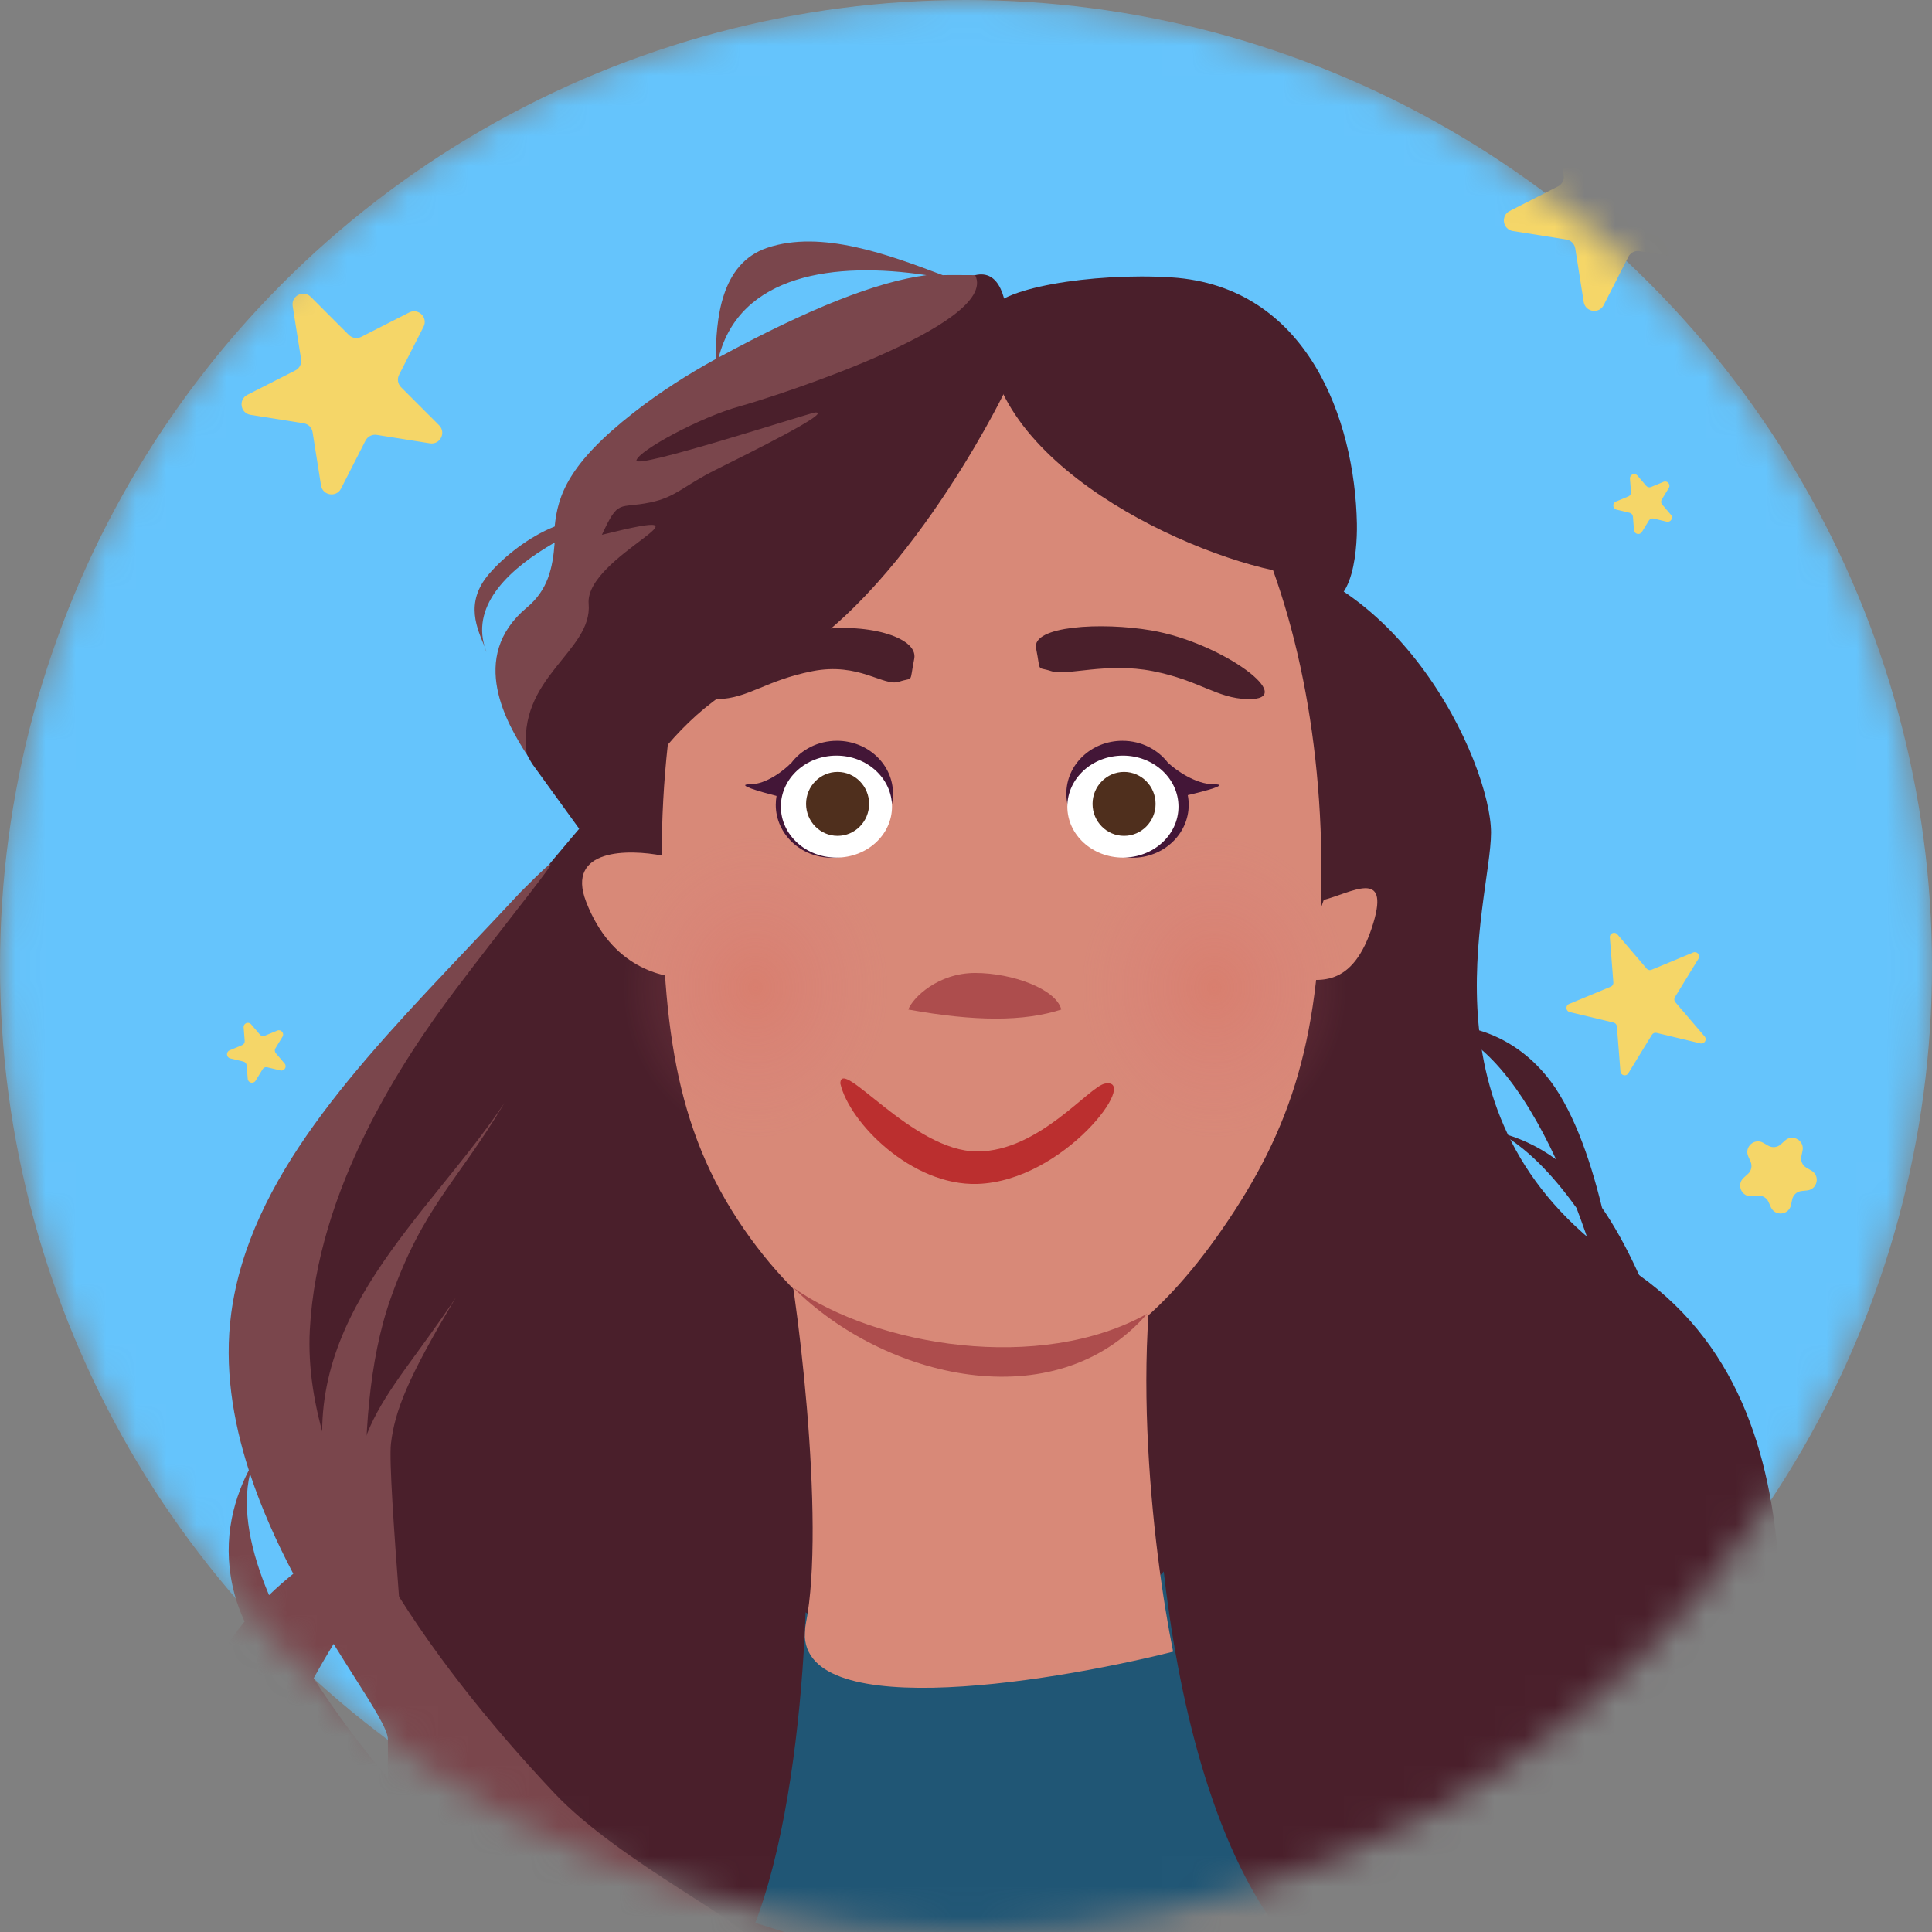 <svg width="64" height="64" viewBox="0 0 64 64" fill="none" xmlns="http://www.w3.org/2000/svg">
<rect x="0" y="0" width="64" height="64" fill="#808080" stroke="none"/>
<mask id="mask0" mask-type="alpha" maskUnits="userSpaceOnUse" x="0" y="0" width="64" height="64">
<circle cx="32" cy="32" r="32" fill="#C4C4C4"/>
</mask>
<g mask="url(#mask0)">
<circle cx="32" cy="32" r="32" fill="#65C4FC"/>
<path d="M9.695 10.137C9.642 9.799 10.052 9.591 10.294 9.833L11.555 11.095C11.664 11.203 11.829 11.23 11.965 11.16L13.556 10.351C13.861 10.195 14.186 10.521 14.03 10.826L13.22 12.416C13.15 12.552 13.176 12.717 13.284 12.826L14.546 14.088C14.788 14.33 14.579 14.74 14.241 14.686L12.478 14.406C12.327 14.383 12.178 14.459 12.108 14.595L11.297 16.185C11.142 16.489 10.687 16.417 10.634 16.079L10.355 14.316C10.332 14.165 10.213 14.047 10.062 14.023L8.3 13.743C7.962 13.689 7.89 13.235 8.195 13.079L9.785 12.27C9.922 12.2 9.998 12.051 9.974 11.9L9.695 10.137Z" fill="#F5D668"/>
<path d="M59.13 37.782C59.385 37.553 59.783 37.784 59.712 38.118L59.673 38.304C59.641 38.454 59.709 38.607 59.841 38.683L60.006 38.778C60.302 38.949 60.206 39.4 59.866 39.435L59.677 39.455C59.525 39.471 59.401 39.583 59.369 39.733L59.329 39.919C59.258 40.253 58.8 40.301 58.661 39.989L58.584 39.815C58.522 39.676 58.377 39.592 58.225 39.608L58.036 39.628C57.696 39.663 57.508 39.243 57.763 39.014L57.904 38.887C58.017 38.785 58.052 38.621 57.99 38.481L57.913 38.307C57.774 37.995 58.116 37.687 58.412 37.858L58.576 37.953C58.709 38.029 58.876 38.012 58.989 37.91L59.13 37.782Z" fill="#F5D668"/>
<path d="M51.519 4.032C51.466 3.694 51.876 3.486 52.117 3.728L53.386 4.997C53.494 5.106 53.66 5.132 53.796 5.062L55.396 4.248C55.701 4.093 56.026 4.419 55.87 4.723L55.055 6.322C54.985 6.459 55.012 6.624 55.12 6.732L56.388 8.002C56.63 8.244 56.421 8.654 56.083 8.6L54.31 8.319C54.159 8.295 54.01 8.371 53.941 8.507L53.125 10.106C52.97 10.411 52.515 10.339 52.462 10.001L52.182 8.228C52.158 8.077 52.039 7.958 51.888 7.934L50.116 7.653C49.778 7.599 49.706 7.144 50.011 6.989L51.61 6.175C51.747 6.106 51.823 5.956 51.799 5.805L51.519 4.032Z" fill="#F5D668"/>
<path d="M56.09 31.552C56.217 31.5 56.336 31.64 56.265 31.757L55.484 33.032C55.452 33.084 55.457 33.151 55.497 33.198L56.469 34.334C56.558 34.438 56.462 34.595 56.328 34.563L54.874 34.215C54.815 34.201 54.753 34.226 54.721 34.279L53.94 35.554C53.868 35.671 53.689 35.628 53.679 35.491L53.561 34.001C53.556 33.94 53.512 33.889 53.453 33.874L51.998 33.526C51.865 33.494 51.851 33.31 51.977 33.258L53.359 32.685C53.415 32.662 53.45 32.605 53.445 32.544L53.328 31.053C53.317 30.916 53.487 30.846 53.576 30.95L54.547 32.087C54.587 32.133 54.652 32.149 54.709 32.125L56.09 31.552Z" fill="#F5D668"/>
<path d="M9.184 34.139C9.31 34.087 9.43 34.227 9.358 34.343L9.125 34.724C9.093 34.776 9.098 34.843 9.138 34.89L9.428 35.23C9.517 35.334 9.421 35.491 9.288 35.459L8.854 35.355C8.794 35.34 8.732 35.366 8.7 35.418L8.467 35.799C8.395 35.916 8.216 35.873 8.206 35.737L8.17 35.291C8.165 35.23 8.122 35.179 8.062 35.165L7.628 35.061C7.495 35.029 7.48 34.845 7.607 34.793L8.019 34.622C8.076 34.598 8.111 34.541 8.106 34.48L8.071 34.035C8.06 33.898 8.23 33.828 8.319 33.932L8.609 34.271C8.649 34.318 8.714 34.334 8.771 34.31L9.184 34.139Z" fill="#F5D668"/>
<path d="M55.107 15.961C55.233 15.909 55.353 16.049 55.281 16.165L55.048 16.547C55.016 16.599 55.021 16.666 55.061 16.712L55.351 17.052C55.44 17.156 55.344 17.313 55.211 17.281L54.776 17.177C54.717 17.163 54.655 17.188 54.623 17.24L54.39 17.622C54.318 17.738 54.139 17.695 54.128 17.559L54.093 17.113C54.088 17.052 54.045 17.002 53.985 16.987L53.551 16.883C53.417 16.851 53.403 16.668 53.529 16.615L53.942 16.444C53.999 16.421 54.034 16.363 54.029 16.302L53.994 15.857C53.983 15.72 54.153 15.65 54.242 15.754L54.532 16.094C54.572 16.14 54.637 16.156 54.694 16.132L55.107 15.961Z" fill="#F5D668"/>
<path d="M36.736 38.437C36.736 36.189 39.08 24.052 40.252 18.264C46.228 18.264 49.392 25.286 49.392 27.584C49.392 29.882 46.756 37.287 53.963 42.011C61.17 46.735 58.357 57.205 58.885 61.545C59.307 65.018 45.232 60.099 38.142 57.205C38.435 55.034 36.455 50.315 36.736 48.17C37.088 45.489 36.736 41.245 36.736 38.437Z" fill="#4A1F2B"/>
<path d="M8.422 44.395C9.114 39.26 17.937 28.649 22.262 23.985C30.911 23.985 27.625 61.981 25.549 65.19C23.473 68.4 18.283 66.602 13.612 65.19C8.941 63.778 13.612 63.522 13.612 62.623V58.515C13.612 57.36 7.558 50.813 8.422 44.395Z" fill="#4A1F2B"/>
<path d="M40.367 49.971C38.679 51.724 37.142 54.809 32.304 54.809C27.465 54.809 25.585 52.553 23.165 51.046L20.477 62.335C27.091 64.088 35.504 68.028 40.367 64.485C45.231 60.942 52.071 57.231 51.959 55.816L40.367 49.971Z" fill="#205675"/>
<path d="M26.695 53.785C27.356 50.444 26.404 42.563 25.853 40.294C30.853 37.149 40.468 34.51 38.861 39.089C37.255 43.668 38.192 51.413 38.861 54.714C34.53 55.796 26.033 57.127 26.695 53.785Z" fill="#D88978"/>
<path d="M43.775 28.883C43.775 34.289 42.826 37.345 40.475 40.736C38.37 43.773 35.908 45.762 32.825 45.762C29.741 45.762 26.763 43.773 24.659 40.736C22.308 37.345 21.92 33.805 21.92 28.398C21.92 18.151 26.296 10.328 32.825 10.328C39.353 10.328 43.775 18.635 43.775 28.883Z" fill="#D88978"/>
<path d="M38.002 43.519C34.454 45.5 29.033 44.595 26.283 42.659C29.272 45.649 34.943 47.05 38.002 43.519Z" fill="#AD4D4D"/>
<path d="M32.378 39.219C35.255 39.128 37.787 35.679 36.604 35.895C36.067 35.994 34.423 38.137 32.378 38.144C30.225 38.151 27.838 34.965 27.838 35.895C28.133 37.183 30.199 39.288 32.378 39.219Z" fill="#BB2F2F"/>
<path d="M29.582 26.292C29.582 26.611 29.492 26.909 29.335 27.167C29.105 27.889 28.396 28.414 27.556 28.414C26.53 28.414 25.698 27.629 25.698 26.661C25.698 26.561 25.707 26.462 25.724 26.366C25.175 26.227 24.328 25.982 24.847 25.982C25.39 25.982 25.979 25.512 26.205 25.277L26.2 25.291C26.535 24.836 27.093 24.539 27.725 24.539C28.751 24.539 29.582 25.324 29.582 26.292Z" fill="#431637"/>
<ellipse cx="27.708" cy="26.72" rx="1.841" ry="1.689" fill="white"/>
<ellipse cx="27.746" cy="26.63" rx="1.044" ry="1.059" fill="#4F2F1D"/>
<path d="M29.779 22.584C30.285 22.416 30.116 22.669 30.285 21.825C30.433 21.085 28.621 20.601 26.965 20.884C24.594 21.289 22.041 23.204 23.779 23.16C24.794 23.134 25.364 22.539 26.91 22.234C28.456 21.928 29.272 22.753 29.779 22.584Z" fill="#4A1F2B"/>
<path d="M35.324 26.292C35.324 26.818 35.57 27.29 35.958 27.611C36.289 28.094 36.865 28.414 37.52 28.414C38.546 28.414 39.377 27.629 39.377 26.661C39.377 26.551 39.367 26.444 39.346 26.34C39.952 26.199 40.754 25.981 40.21 25.981C39.607 25.981 38.953 25.512 38.702 25.277L38.708 25.292C38.373 24.837 37.814 24.539 37.182 24.539C36.156 24.539 35.324 25.323 35.324 26.292Z" fill="#431637"/>
<ellipse cx="37.198" cy="26.72" rx="1.841" ry="1.689" fill="white"/>
<ellipse cx="37.236" cy="26.63" rx="1.044" ry="1.059" fill="#4F2F1D"/>
<path d="M34.827 22.233C34.321 22.065 34.489 22.318 34.321 21.474C34.173 20.734 36.482 20.6 38.138 20.883C40.509 21.288 43.062 23.204 41.324 23.159C40.309 23.133 39.739 22.539 38.193 22.233C36.647 21.928 35.334 22.402 34.827 22.233Z" fill="#4A1F2B"/>
<path d="M32.304 32.23C31.065 32.23 30.23 33.058 30.089 33.442C32.304 33.843 33.916 33.843 35.156 33.442C34.992 32.768 33.542 32.23 32.304 32.23Z" fill="#AD4D4D"/>
<path d="M19.414 29.866C20.258 32.061 21.947 32.399 22.791 32.399L21.947 28.346C20.821 28.121 18.738 28.11 19.414 29.866Z" fill="#D88978"/>
<path d="M45.494 30.576C44.81 32.849 43.608 32.433 42.924 32.433L43.852 29.81C44.764 29.577 46.042 28.757 45.494 30.576Z" fill="#D88978"/>
<ellipse cx="25.023" cy="32.716" rx="4.391" ry="4.982" fill="url(#paint0_radial)"/>
<ellipse cx="40.222" cy="32.716" rx="4.391" ry="4.982" fill="url(#paint1_radial)"/>
<path d="M38.806 9.189C36.203 9.022 32.909 9.553 32.786 10.367C32.086 14.977 39.015 18.314 42.5 18.957C42.747 19.201 43.024 19.476 43.385 19.811C44.775 20.576 44.968 18.323 44.949 17.344C44.882 13.893 43.303 9.48 38.806 9.189Z" fill="#4A1F2B"/>
<path d="M25.192 22.324C21.529 23.875 19.881 28.414 19.881 28.414L17.637 25.313C17.006 24.323 16.242 21.928 18.227 20.274C19.038 19.598 19.088 18.935 19.145 18.166C19.228 17.055 19.327 15.723 21.771 13.813C25.721 10.728 29.886 9.764 31.693 9.346C31.778 9.327 32.229 9.132 32.303 9.115C33.957 8.727 33.239 13.065 33.239 13.065C33.239 13.065 29.639 20.441 25.192 22.324Z" fill="#4A1F2B"/>
<path d="M22.038 66.909C25.709 66.688 26.683 56.992 26.712 52.172C24.604 49.814 20.735 51.19 19.063 52.172C18.525 57.177 18.366 67.131 22.038 66.909Z" fill="#4A1F2B"/>
<path d="M47.504 66.908C39.927 66.599 38.275 53.493 38.217 46.745C42.566 43.444 50.193 44.9 53.642 46.276C54.753 53.282 55.08 67.218 47.504 66.908Z" fill="#4A1F2B"/>
<path d="M45.412 34.371C45.878 34.156 46.608 33.948 47.438 33.928C46.801 33.817 46.125 33.943 45.412 34.371Z" fill="#4A1F2B"/>
<path d="M49.638 37.511C50.267 37.663 50.918 37.947 51.547 38.407C50.465 36.079 49.082 34.215 47.438 33.928C48.662 33.898 50.102 34.276 51.227 35.641C52.052 36.642 52.649 38.277 53.07 40.012C54.701 42.371 55.813 46.22 56.169 48.386C55.586 46.54 54.645 44.138 53.48 42.028C53.744 43.594 53.88 45.074 53.925 46.071C53.595 44.343 53.019 42.102 52.223 40.014C51.419 38.892 50.546 37.991 49.638 37.511Z" fill="#4A1F2B"/>
<path d="M46.214 37.987C46.906 37.493 48.216 37.166 49.638 37.511C48.532 36.926 47.371 36.965 46.214 37.987Z" fill="#4A1F2B"/>
<path fill-rule="evenodd" clip-rule="evenodd" d="M20.997 13.664C21.856 12.993 22.777 12.405 23.71 11.893C23.719 10.596 23.859 8.733 25.418 8.208C27.206 7.605 29.44 8.438 31.229 9.115C31.326 9.108 32.225 9.115 32.304 9.115C33.126 10.759 25.519 13.182 24.522 13.454C23.187 13.819 21.149 14.934 21.082 15.25C21.014 15.566 26.635 13.737 27 13.664C27.64 13.618 24.777 15.028 23.702 15.566C22.627 16.103 22.401 16.461 21.552 16.641C20.479 16.868 20.5 16.5 19.939 17.716C24.24 16.641 19.364 18.407 19.5 20C19.636 21.593 17.087 22.436 17.453 25C16.823 24.009 15.469 21.779 17.453 20.125C18.145 19.548 18.311 18.83 18.374 17.972C16.906 18.814 15.617 20.003 16.059 21.434C15.826 20.855 15.368 19.979 16.202 19.01C16.704 18.425 17.534 17.773 18.374 17.441C18.477 16.407 18.828 15.359 20.997 13.664ZM23.808 11.84C26.803 10.218 29.041 9.33 30.691 9.115C27.638 8.651 24.512 9.093 23.808 11.84Z" fill="#7A464C"/>
<path d="M16.059 21.434C16.146 21.65 16.127 21.653 16.059 21.434V21.434Z" fill="#7A464C"/>
<path fill-rule="evenodd" clip-rule="evenodd" d="M15.543 31.359C11.791 35.317 8.261 39.042 7.66 43.502C7.422 45.264 7.706 47.035 8.243 48.702C7.677 49.797 7.335 51.224 7.777 52.835C7.856 53.124 7.966 53.418 8.102 53.716C6.885 55.199 6.091 57.094 6.721 59.229C7.937 63.35 10.887 64.718 12.21 64.887C11.197 64.296 9.119 62.522 8.917 60.158C8.831 59.153 9.281 57.817 9.935 56.474C10.847 57.558 11.902 58.579 12.85 59.407V61.73C12.85 62.034 12.313 62.265 11.786 62.492C10.757 62.935 9.761 63.363 12.85 64.297C13.097 64.372 13.346 64.448 13.595 64.524C18.061 65.885 22.82 67.336 24.786 64.297C25.062 63.87 20.555 61.72 18.371 59.407C14.135 54.919 10.002 49.042 10.263 44.057C10.508 39.372 13.345 35.091 15.101 32.768C15.868 31.754 16.552 30.876 17.083 30.192C18.386 28.52 18.778 28.016 17.252 29.543C16.683 30.155 16.11 30.76 15.543 31.359ZM10.391 55.594C11.143 56.772 12.006 57.909 12.85 58.912V57.622C12.85 57.301 12.381 56.562 11.723 55.526C11.516 55.198 11.289 54.841 11.052 54.457C10.826 54.825 10.603 55.207 10.391 55.594ZM9.715 52.133C9.177 51.108 8.668 49.99 8.281 48.818C8.005 49.988 8.297 51.389 8.912 52.841C9.174 52.588 9.444 52.352 9.715 52.133Z" fill="#7A464C"/>
<path d="M10.801 48.895C11.338 51.941 12.413 56.959 12.413 54.809C12.413 53.553 11.44 47.214 12.951 42.982C14.027 39.967 15.101 39.219 16.714 36.531C14.192 40.314 9.871 43.626 10.801 48.895Z" fill="#7A464C"/>
<path d="M12.005 52.658C12.542 55.705 13.617 60.722 13.617 58.572C13.617 57.316 12.822 48.895 12.951 47.82C13.08 46.745 13.489 45.67 15.101 42.982C12.579 46.765 11.075 47.389 12.005 52.658Z" fill="#7A464C"/>
</g>
<defs>
<radialGradient id="paint0_radial" cx="0" cy="0" r="1" gradientUnits="userSpaceOnUse" gradientTransform="translate(25.023 32.716) rotate(90) scale(4.982 4.391)">
<stop stop-color="#D96A5B" stop-opacity="0.33"/>
<stop offset="1" stop-color="#DB7581" stop-opacity="0"/>
</radialGradient>
<radialGradient id="paint1_radial" cx="0" cy="0" r="1" gradientUnits="userSpaceOnUse" gradientTransform="translate(40.222 32.716) rotate(90) scale(4.982 4.391)">
<stop stop-color="#D96A5B" stop-opacity="0.33"/>
<stop offset="1" stop-color="#DB7581" stop-opacity="0"/>
</radialGradient>
</defs>
</svg>
